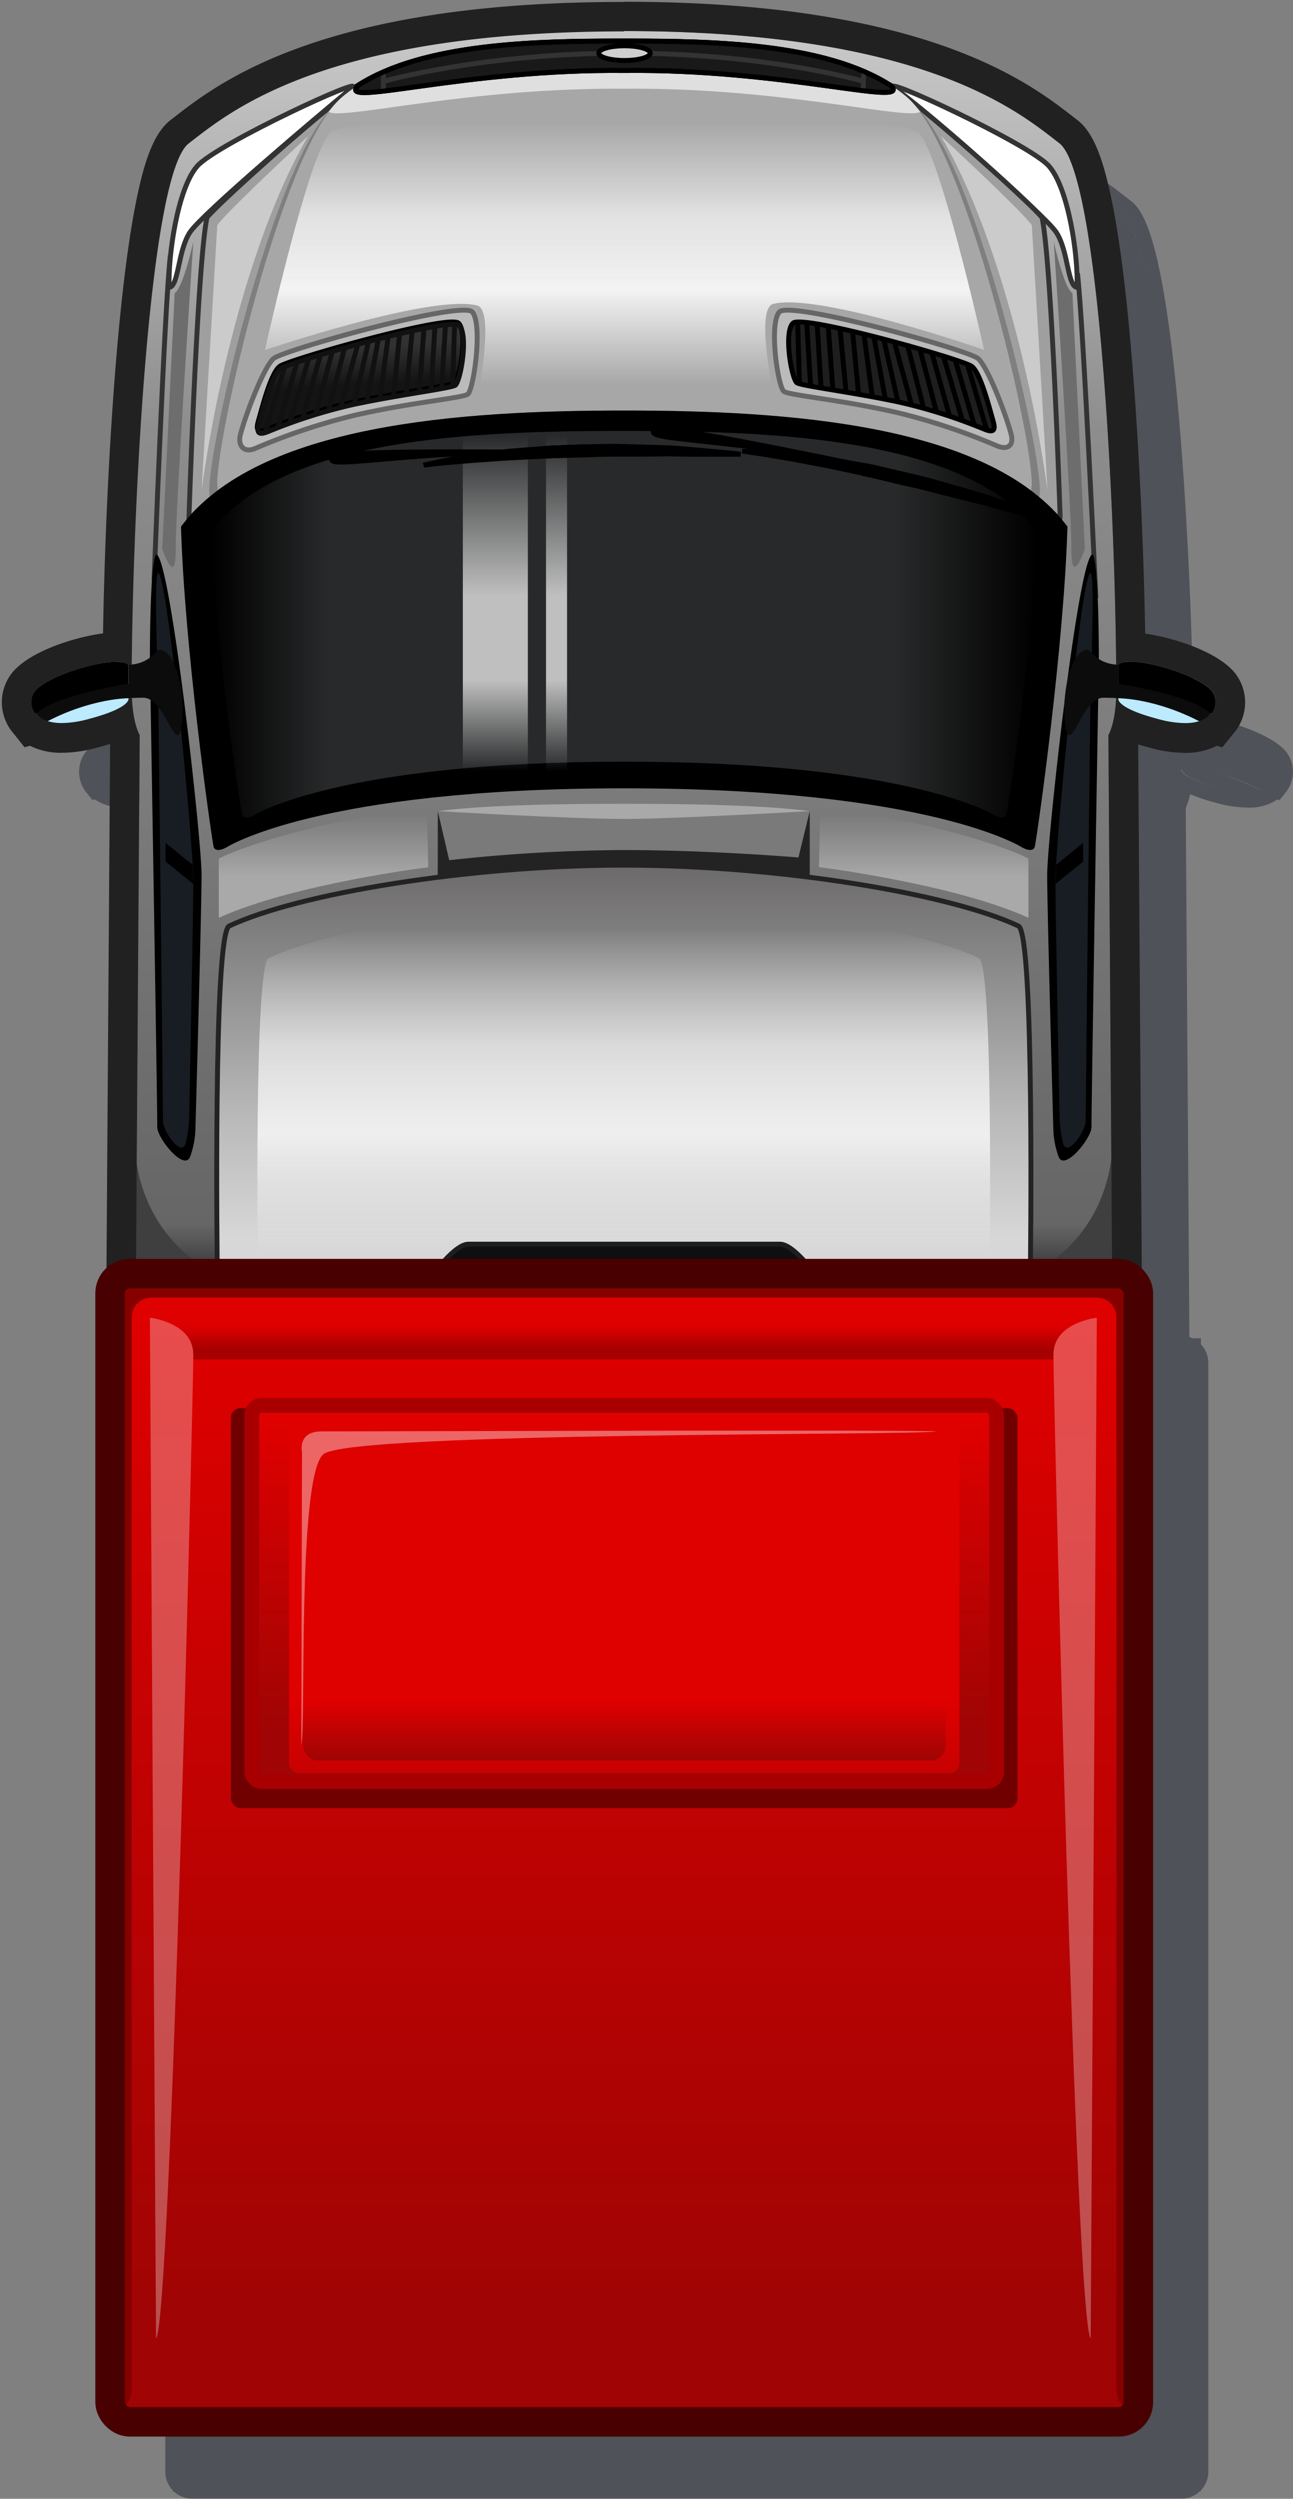 <svg xmlns="http://www.w3.org/2000/svg" xmlns:xlink="http://www.w3.org/1999/xlink" viewBox="0 0 263.52 509.28"><rect x="0" y="0" width="263.52" height="509.28" fill="#808080" stroke="none"/><defs><style>.a,.an,.aq,.ay,.e,.s,.u{fill:none;}.b{fill:#060d1c;}.as,.b,.l{opacity:0.4;}.c{fill:url(#a);}.d{fill:#3f3f3f;}.ah,.as,.av,.aw,.ax,.d{fill-rule:evenodd;}.e,.f,.g{stroke:#333;}.af,.ah,.an,.aq,.ay,.e,.f,.g,.q,.r,.s,.t,.u,.w,.x{stroke-miterlimit:10;}.as,.av,.f{fill:#fff;}.g{fill:#9f9f9f;}.h{fill:#7f7f7f;}.i{fill:#a7a7a7;}.j{opacity:0.9;}.k{fill:url(#b);}.l{fill:url(#c);}.m{clip-path:url(#d);}.n{opacity:0.7;}.o{fill:url(#e);}.p{fill:url(#f);}.q{fill:#bbb;stroke:#666;}.r,.t,.u,.w,.x{stroke:#000;}.r{fill:url(#g);}.s{stroke:#111;}.t{fill:#1e1e1e;}.v{fill:#dfdfdf;}.w{fill:#191919;}.x{fill:#d0d0d0;}.y{fill:#171d23;}.z{fill:#0c0c0c;}.aa{fill:#bceaff;}.ab{fill:#cbcbcb;}.ac{fill:#7a7a7a;}.ad{fill:#a9a9a9;}.ae{fill:#232323;}.af{stroke:#232323;fill:url(#h);}.ag{opacity:0.8;fill:url(#i);}.ah{fill:#0f0f0f;stroke:#1e1e1e;}.ai{fill:url(#j);}.aj{fill:url(#k);}.ak{fill:#6d6d6d;}.al{fill:#212121;}.am{fill:url(#l);}.an{stroke:#6d0000;}.an,.aq{stroke-width:3px;}.ao{fill:#700000;}.ap{fill:url(#m);}.aq{stroke:#a80000;}.ar{fill:url(#n);}.at{fill:url(#o);}.au{opacity:0.3;}.aw{opacity:0.5;fill:url(#p);}.ax{fill:#870000;}.ay{stroke:#490000;stroke-width:6px;}</style><linearGradient id="a" x1="127.19" y1="3.07" x2="127.19" y2="268.19" gradientUnits="userSpaceOnUse"><stop offset="0" stop-color="#cbcbcb"/><stop offset="0.32" stop-color="#8d8d8d"/><stop offset="0.93" stop-color="#666"/><stop offset="0.97" stop-color="#333"/></linearGradient><linearGradient id="b" x1="1335.54" y1="78.44" x2="1335.54" y2="25.03" gradientTransform="matrix(-1, 0, 0, 1, 1462.78, 0)" gradientUnits="userSpaceOnUse"><stop offset="0" stop-color="#fbfbfb" stop-opacity="0"/><stop offset="0.36" stop-color="#fbfbfb"/><stop offset="0.64" stop-color="#fbfbfb" stop-opacity="0.78"/><stop offset="1" stop-color="#fbfbfb" stop-opacity="0"/></linearGradient><linearGradient id="c" x1="43.12" y1="127.23" x2="211.32" y2="127.23" gradientUnits="userSpaceOnUse"><stop offset="0" stop-color="#636668" stop-opacity="0"/><stop offset="0.14" stop-color="#636668"/><stop offset="0.83" stop-color="#636668"/><stop offset="1" stop-color="#636668" stop-opacity="0"/></linearGradient><clipPath id="d"><path class="a" d="M127.22,85.7c32.34,0,73.17,1.47,88.53,22-.66,23.53-5.89,59.35-6.54,62.62-.53,1.25-2.61,0-2.61,0s-18.29-11.76-79.38-11.76-79.38,11.76-79.38,11.76-2.09,1.25-2.61,0c-.66-3.27-5.89-39.09-6.54-62.62C54.05,87.17,94.88,85.7,127.22,85.7Z"/></clipPath><linearGradient id="e" x1="100.96" y1="88.57" x2="100.96" y2="157.16" gradientUnits="userSpaceOnUse"><stop offset="0" stop-color="#fff" stop-opacity="0"/><stop offset="0.48" stop-color="#fff"/><stop offset="0.73" stop-color="#fff"/><stop offset="1" stop-color="#fff" stop-opacity="0"/></linearGradient><linearGradient id="f" x1="113.42" y1="88.57" x2="113.42" y2="157.16" xlink:href="#e"/><linearGradient id="g" x1="72.9" y1="70.83" x2="73.4" y2="78.33" gradientUnits="userSpaceOnUse"><stop offset="0" stop-color="#323232"/><stop offset="1" stop-color="#141414"/></linearGradient><linearGradient id="h" x1="127.13" y1="252.41" x2="127.13" y2="170.71" gradientUnits="userSpaceOnUse"><stop offset="0" stop-color="#d7d7d7"/><stop offset="0.33" stop-color="#b6b6b6"/><stop offset="1" stop-color="#636162"/></linearGradient><linearGradient id="i" x1="127.13" y1="255.07" x2="127.13" y2="189.31" gradientTransform="matrix(1, 0, 0, 1, 0, 0)" xlink:href="#b"/><linearGradient id="j" x1="65.93" y1="178.74" x2="65.93" y2="166.07" gradientUnits="userSpaceOnUse"><stop offset="0" stop-color="#a9a9a9"/><stop offset="1" stop-color="#a9a9a9" stop-opacity="0"/></linearGradient><linearGradient id="k" x1="188.25" y1="178.74" x2="188.25" y2="166.07" xlink:href="#j"/><linearGradient id="l" x1="127.22" y1="267.77" x2="127.22" y2="470.25" gradientUnits="userSpaceOnUse"><stop offset="0" stop-color="#df0000"/><stop offset="1" stop-color="#a00404"/></linearGradient><linearGradient id="m" x1="127.22" y1="290.74" x2="127.22" y2="351.97" xlink:href="#l"/><linearGradient id="n" x1="127.22" y1="346.08" x2="127.22" y2="387.35" xlink:href="#l"/><linearGradient id="o" x1="127.24" y1="346.82" x2="127.24" y2="358.64" xlink:href="#l"/><linearGradient id="p" x1="127.04" y1="270.32" x2="127.04" y2="275.08" gradientUnits="userSpaceOnUse"><stop offset="0" stop-color="#700000" stop-opacity="0"/><stop offset="1" stop-color="#700000"/></linearGradient></defs><path class="b" d="M262.22,153.35c-3-3.94-13.75-7.27-19-7.3-.22-16.16-1.09-39.48-2.9-60.39-1-11.76-2.23-21.35-3.59-28.51-2.24-11.81-4.51-14.86-6.24-16.19l-.82-.64c-8.8-6.83-29.39-22.82-89.7-22.82S59,33.49,50.25,40.32l-.83.64c-1.73,1.33-4,4.37-6.24,16.18-1.36,7.16-2.56,16.75-3.59,28.51-1.81,20.91-2.67,44.23-2.9,60.4h-.18c-5.25,0-16.12,3.34-19.11,7.3a6.71,6.71,0,0,0,.2,8.16l1.24,1.54.46-.13a10.09,10.09,0,0,0,6.06,1.66,24.59,24.59,0,0,0,6.26-.93,38.12,38.12,0,0,0,5.68-1.91,17,17,0,0,0,.92,2.95l-.74,107.83a5.83,5.83,0,0,0-.58.23H35.19V274a5.48,5.48,0,0,0-1.5,3.77v226a5.44,5.44,0,0,0,1.5,3.76v.24h.23a5.48,5.48,0,0,0,3.77,1.5H240.76a5.44,5.44,0,0,0,3.76-1.5h.24v-.24a5.44,5.44,0,0,0,1.5-3.76v-226a5.48,5.48,0,0,0-1.5-3.77v-1.23h-1.71a4.6,4.6,0,0,0-.65-.25l-.74-107.81a16.48,16.48,0,0,0,.9-2.85,38.07,38.07,0,0,0,5.44,1.81,24.53,24.53,0,0,0,6.26.93,10.09,10.09,0,0,0,6.06-1.66l.46.13,1.23-1.54A6.7,6.7,0,0,0,262.22,153.35Zm-2.85,1.31-.11-.11ZM249,157.9a38.26,38.26,0,0,1,8.23,3.26l-.05,0A46.22,46.22,0,0,0,249,157.9ZM22.48,161.18l-.05,0a38.37,38.37,0,0,1,8.22-3.26A46.46,46.46,0,0,0,22.48,161.18ZM39,156.66v0Zm0-.17.29,0Zm0,.11v0Zm0,0v0Zm0,0h0Zm199.83,7.26h0Zm-.08.14v0Zm1.53-7.46h0v0Zm-3-70.85,0,.34Zm.16,1.81c0,.19,0,.39,0,.59C237.46,87.81,237.44,87.61,237.43,87.42Zm.15,1.91c0,.26,0,.52.07.78C237.63,89.85,237.61,89.59,237.58,89.33Zm.17,2,.06.81Zm.16,2.09.06.84Zm.15,2.08.06.89Zm.15,2.13.06.89Zm.14,2.1.06,1Zm.13,2.12c0,.33.05.65.07,1C238.53,102.55,238.5,102.23,238.48,101.9Zm.14,2.16.06,1Zm.12,2.14.06,1Zm.13,2.15c0,.33,0,.66,0,1C238.9,109,238.88,108.68,238.87,108.35Zm.11,2.16c0,.33,0,.65.05,1C239,111.16,239,110.84,239,110.51Zm.11,2.14c0,.33,0,.67,0,1C239.13,113.32,239.11,113,239.09,112.65Zm.11,2.14c0,.33,0,.65,0,1C239.23,115.44,239.21,115.12,239.2,114.79Zm.1,2.16c0,.31,0,.62,0,.93C239.33,117.57,239.31,117.26,239.3,117Zm.09,2.09c0,.33,0,.66.05,1C239.42,119.7,239.41,119.37,239.39,119Zm.09,2.13c0,.3,0,.6,0,.9C239.51,121.77,239.5,121.47,239.48,121.17Zm.09,2.11,0,.88Zm.08,2.06,0,.9Zm.07,2.06,0,.85Zm.07,2,0,.75Zm.07,2c0,.18,0,.35,0,.53C239.87,131.84,239.87,131.67,239.86,131.49Zm.06,2v0Zm.05,2s0,0,0,.08S240,135.48,240,135.46Zm-7.13-82.08c0,.19.09.39.14.58C232.93,53.77,232.89,53.57,232.84,53.38Zm.29,1.28c.05.2.09.41.14.61C233.22,55.07,233.18,54.86,233.13,54.66Zm.29,1.36c0,.2.08.41.13.62C233.5,56.43,233.46,56.22,233.42,56Zm.28,1.4.12.65Zm.27,1.46.12.66Zm.27,1.52c0,.22.07.44.11.66C234.31,60.84,234.28,60.62,234.24,60.4ZM234.5,62c0,.22.07.45.11.68C234.57,62.42,234.53,62.19,234.5,62Zm.25,1.61c0,.23.07.46.1.69C234.82,64,234.78,63.81,234.75,63.58Zm.25,1.68.09.65Zm.24,1.7.09.67Zm.23,1.75.09.66Zm.23,1.8c0,.21.05.42.08.64C235.75,70.93,235.73,70.72,235.7,70.51Zm.22,1.83c0,.19.05.38.07.57C236,72.72,236,72.53,235.92,72.34Zm.22,1.87.06.49Zm.21,1.91,0,.29Zm.2,1.92a.15.15,0,0,1,0,.07A.15.15,0,0,0,236.55,78Zm-193-2.57.15-1.36Zm.23-2c0-.41.09-.83.14-1.24C43.92,72.65,43.87,73.07,43.83,73.48Zm.22-1.9c.05-.39.1-.79.14-1.17C44.15,70.79,44.1,71.19,44.05,71.58Zm.23-1.85c0-.37.09-.75.14-1.12C44.37,69,44.33,69.36,44.28,69.73Zm.23-1.79.15-1.08Zm.24-1.76q.07-.53.15-1Q44.83,65.66,44.75,66.18ZM45,64.45l.15-1Zm.25-1.64.15-.94Zm.26-1.61.15-.88Zm.26-1.55c.06-.29.11-.57.16-.85C45.88,59.08,45.83,59.36,45.77,59.65Zm.27-1.5c.06-.27.11-.54.16-.81C46.15,57.61,46.1,57.88,46,58.15Zm.28-1.44c0-.26.1-.51.16-.77C46.42,56.2,46.37,56.45,46.32,56.71Zm.28-1.38c.06-.24.11-.49.16-.73C46.71,54.84,46.66,55.09,46.6,55.33ZM46.89,54c.06-.23.11-.47.17-.69C47,53.54,47,53.78,46.89,54ZM41.1,163.78h0Zm.13.22,0,0Zm-.06-.09h0Zm199.14-7.44.35,0Zm.34.15v0Zm0-.11h0Zm0,0v0Zm0,0v0Zm2.58-7.52h0Zm15.47,5-.12-.08Zm-.76-.52-.11-.08ZM257,153l-.2-.11Zm-1.08-.57-.09,0Zm-1-.45-.24-.1Zm-1.23-.51-.23-.09Zm-1.17-.44-.18-.06Zm-1.24-.41-.28-.09Zm-1.36-.41-.17-.05Zm-1.13-.31-.26-.06Zm-1.3-.3-.25-.05Zm-1.18-.23-.14,0Zm-1.1-.17-.24,0Zm-1.14-.12h0Zm-1.74,0-.16,0Zm-.69.1-.09,0Zm-.56.18-.1,0Zm-8.44-96.65c0-.18-.09-.37-.14-.55C232.59,52.34,232.64,52.53,232.68,52.71Zm-.3-1.18c0-.18-.09-.36-.14-.54C232.29,51.17,232.34,51.35,232.38,51.53Zm-.3-1.12-.15-.51Zm-.32-1-.15-.48Zm-.32-1c-.05-.15-.1-.3-.16-.45C231.34,48.08,231.39,48.23,231.44,48.38Zm-.32-.91c-.06-.14-.12-.28-.17-.42C231,47.19,231.06,47.33,231.12,47.47Zm-.34-.83-.18-.39Zm-1-2-.21-.3Zm.7,1.28q-.09-.2-.18-.36Q230.35,45.7,230.44,45.89Zm-.35-.68c-.06-.12-.13-.22-.19-.33C230,45,230,45.09,230.09,45.21Zm-.71-1.11a3.33,3.33,0,0,0-.25-.28A3.33,3.33,0,0,1,229.38,44.1Zm-.37-.42a3.88,3.88,0,0,0-.38-.34A3.88,3.88,0,0,1,229,43.68ZM51.25,43.34a3.88,3.88,0,0,0-.38.34A3.88,3.88,0,0,1,51.25,43.34Zm-.88,1c-.08.1-.15.2-.23.32C50.22,44.5,50.29,44.4,50.37,44.3Zm.39-.49c-.09.09-.17.19-.26.29C50.59,44,50.67,43.9,50.76,43.81Zm-3.57,8.95c.05-.23.11-.45.16-.66C47.3,52.31,47.24,52.53,47.19,52.76Zm.3-1.2c.06-.21.11-.42.17-.62C47.6,51.14,47.55,51.35,47.49,51.56Zm.31-1.12.17-.59Zm.31-1.06.18-.54Zm.33-1,.18-.51Zm.32-.91L49,47Zm.34-.84c.06-.15.13-.29.19-.43C49.23,46.36,49.16,46.5,49.1,46.65Zm.34-.76c.06-.14.13-.26.2-.39C49.57,45.63,49.5,45.75,49.44,45.89Zm.35-.68.21-.35ZM43.34,78c-.21,2-.4,4-.59,6C42.94,81.93,43.13,79.91,43.34,78Zm.2-1.94c0,.53-.11,1.07-.17,1.61C43.43,77.08,43.49,76.54,43.54,76ZM40,133.8v0Zm.06-1.93v0Zm.06-1.89c0-.16,0-.32,0-.49C40.08,129.66,40.08,129.82,40.07,130Zm.06-1.91,0-.63Zm.07-1.91,0-.81Zm.08-2,0-.84Zm.08-2c0-.3,0-.6,0-.89C40.38,121.47,40.37,121.77,40.36,122.07Zm.09-2.14c0-.28,0-.57,0-.85C40.47,119.36,40.46,119.65,40.45,119.93Zm.09-2.06c0-.31,0-.63,0-1C40.57,117.24,40.55,117.56,40.54,117.87Zm.1-2.12c0-.32,0-.63,0-1C40.67,115.12,40.65,115.43,40.64,115.75Zm.1-2.13c0-.33,0-.65,0-1C40.77,113,40.76,113.29,40.74,113.62Zm.11-2.12c0-.35,0-.7,0-1C40.88,110.8,40.87,111.15,40.85,111.5Zm.11-2.12.06-1.09Zm.12-2.15.06-1.11Zm.12-2.15c0-.38,0-.76.07-1.15C41.25,104.32,41.23,104.7,41.2,105.08Zm.13-2.14c0-.39.05-.78.08-1.16C41.38,102.16,41.36,102.55,41.33,102.94Zm.14-2.15c0-.4.05-.8.08-1.2C41.52,100,41.49,100.39,41.47,100.79Zm.14-2.14c0-.41,0-.81.08-1.22C41.66,97.84,41.64,98.24,41.61,98.65Zm.15-2.14c0-.41.06-.83.08-1.24C41.81,95.68,41.78,96.1,41.76,96.51Zm.15-2.12L42,93.13Zm.16-2.12c0-.43.06-.87.1-1.3C42.13,91.4,42.1,91.84,42.07,92.27Zm.16-2.1c0-.46.07-.92.11-1.38C42.3,89.25,42.27,89.71,42.23,90.17Zm.17-2.08.12-1.45ZM42.57,86l.15-1.69ZM39.65,149.6h0a5.39,5.39,0,0,1-.71.05A5.39,5.39,0,0,0,39.65,149.6Zm-1-.19-.1,0ZM38,149.2l-.08,0Zm-.62-.1-.15,0Zm-.84,0h0Zm-15.64,5L21,154Zm.76-.52.11-.07Zm.91-.54.19-.11Zm1.09-.57.07,0Zm1-.45.22-.1Zm1.22-.51.22-.09Zm1.18-.44.16-.06Zm1.23-.41.28-.09Zm1.36-.41.16-.05Zm1.14-.31.25-.06Zm1.29-.3.25-.05Zm1.18-.23.14,0Zm1.1-.17.24,0Zm1.14-.12h0Zm-15.16,5.46-.1.11Zm-.05,5h0l-.36.1Zm10.55,1.22c5-1.33,7-2.51,7.69-3.29C37.81,158.24,35.88,159.42,30.85,160.75ZM39,156.68v0Zm0,.07a.15.15,0,0,1,0,.06A.15.15,0,0,0,39,156.75Zm0,.07,0,.07Zm0,.09a.59.59,0,0,1,0,.08A.59.59,0,0,0,38.91,156.91Zm0,.09,0,.09Zm-.06.1-.06.1Zm-.07.11a.94.94,0,0,1-.09.12A.94.94,0,0,0,38.74,157.21Zm-.09.12-.1.12Zm202.06-.42c.26.68,1.63,2.14,8.06,3.84C242.34,159.05,241,157.59,240.71,156.91Zm-.06-.23a.07.07,0,0,1,0,0A.07.07,0,0,0,240.65,156.68Zm0,.07a.64.64,0,0,1,0,.07A.64.64,0,0,0,240.66,156.75Zm0,.07,0,.08Zm18.64,2.71h0l.36.1Z"/><path class="c" d="M226.65,258.58l-.75-108.75s1.85-2.92,1.6-10.92c-.1-33.08-3.4-103.41-11.62-109.74S188.46,6.33,127.19,6.33s-80.47,16.5-88.7,22.84S27,105.83,26.87,138.91c-.25,8,1.6,10.92,1.6,10.92l-.75,108.75Z"/><path class="d" d="M42.22,258.58S28.8,252.06,27.46,233.9v24.68Z"/><path class="d" d="M212,258.58s13.41-6.52,14.75-24.68v24.68Z"/><path class="e" d="M31.4,118.33S33.54,62.15,34.73,52"/><path class="e" d="M223.35,121.87s-2.57-56-3.76-66.19"/><path class="f" d="M34.47,58.58c-.25-6.5,1.75-20.25,5.75-24.75s35.3-19,31.39-15.82c-7.35,6.06-30.39,25.57-32.89,29.32S36.47,58.33,34.47,58.58Z"/><path class="f" d="M219.51,58.58c.25-6.5-1.75-20.25-5.75-24.75s-35.3-19-31.39-15.82c7.35,6.06,30.39,25.57,32.89,29.32S217.51,58.33,219.51,58.58Z"/><path class="g" d="M127.22,84.38c31.93,0,72,2.49,88.73,21.68l.11-.71s-1.68-51.28-3.68-61c-2.15-2.65-18.59-17.53-28.13-24.95-.56-.46-1.14-.91-1.74-1.33l-1-.72h-.11c-13.59-8.66-36.64-9-54.19-9s-40.6.34-54.19,9h0a28.78,28.78,0,0,0-3.66,2.73l-.26.25c-9.65,7.67-24.87,21.47-26.92,24-2,9.74-3.69,61.73-3.69,61.73h0C55.25,86.87,95.29,84.38,127.22,84.38Z"/><path class="h" d="M127.28,83.67c29.2,0,65.05,3.43,84.47,17.68,2-3.47-12.56-68.75-25.46-80s-39.38-13-59-13-46,1.68-59,13-27.49,76.53-25.45,80C62.23,87.1,98.07,83.67,127.28,83.67Z"/><path class="i" d="M127.28,83.67c28.63,0,63.77,2,82.81,16.26,2-3.47-12.31-68.61-25-79.86S146.53,8.33,127.28,8.33s-45.12.4-57.87,11.74S42.46,96.46,44.46,99.93C63.5,85.68,98.65,83.67,127.28,83.67Z"/><g class="j"><path class="k" d="M127.25,80.24c12.25,0,30.52.71,30.52.71s-3.93-18-.21-19c9.35-2.39,43,9.36,43,9.36S191.14,29,186.87,26.82s-41.49-6-59.62-6-55.35,3.81-59.62,6S54,71.35,54,71.35s33.91-11.5,43.26-9.08c3.67.95.07,18.68.07,18.68S115,80.24,127.25,80.24Z"/></g><path d="M127.22,83.67c33,0,74.66,2.66,90.33,23.66-.67,24-6,62-6.67,65.34-.54,1.28-2.66,0-2.66,0s-18.67-12-81-12-81,12-81,12-2.13,1.28-2.67,0c-.66-3.34-6-41.34-6.66-65.34C52.55,86.33,94.22,83.67,127.22,83.67Z"/><path d="M127.22,85.7c32.34,0,73.17,1.47,88.53,22-.66,23.53-5.89,59.35-6.54,62.62-.53,1.25-2.61,0-2.61,0s-18.29-11.76-79.38-11.76-79.38,11.76-79.38,11.76-2.09,1.25-2.61,0c-.66-3.27-5.89-39.09-6.54-62.62C54.05,87.17,94.88,85.7,127.22,85.7Z"/><path class="l" d="M127.22,87.83c30.72,0,69.51,1.36,84.1,20.39-.62,21.75-5.59,54.87-6.21,57.89-.5,1.16-2.48,0-2.48,0s-17.38-10.87-75.41-10.87-75.41,10.87-75.41,10.87-2,1.16-2.48,0c-.62-3-5.59-36.14-6.21-57.89C57.7,89.19,96.5,87.83,127.22,87.83Z"/><g class="m"><g class="n"><rect class="o" x="94.33" y="78.47" width="13.25" height="89.79"/><rect class="p" x="111.28" y="78.47" width="4.29" height="89.79"/></g></g><path d="M86.17,94.34s1-.27,2.73-.63c.88-.19,1.95-.41,3.17-.61s2.6-.48,4.12-.7l4.89-.62c1.74-.24,3.58-.41,5.48-.54l5.87-.45,6.08-.2c2,0,4.07-.13,6.08-.12s4,.09,5.88.13l5.5.16c1.74.07,3.39.24,4.91.36,3,.24,5.57.51,7.34.67s2.78.29,2.78.29l-.07,1s-1,0-2.79,0-4.3,0-7.34,0c-1.51,0-3.16-.07-4.89-.07l-5.47.06c-1.89,0-3.85,0-5.84,0s-4,.12-6,.17l-6,.15-5.83.29c-1.89.1-3.72.16-5.44.31l-4.88.34-4.12.35c-1.23.09-2.29.21-3.16.31s-1.57.15-2,.22l-.73.09Z"/><path d="M67,93.29c.14,2.16,1.67,1.51,19.25.13,7.2-.56,17.1-.66,30.7-1.66C70.18,91.22,66.94,92.05,67,93.29Z"/><path d="M121.47,92.9V90.51s-8.5.24-10.25.38v2.58Z"/><path d="M151.26,91.49s1,0,2.8.07c.89,0,2,.1,3.22.2s2.64.2,4.16.37l4.89.62c1.74.21,3.56.51,5.44.86l5.8,1L183.5,96c2,.48,4,.91,5.91,1.43s3.82,1.08,5.66,1.59,3.6,1.06,5.28,1.54,3.22,1.09,4.67,1.59c2.88,1,5.26,1.9,6.93,2.49s2.62,1,2.62,1l-.32,1s-1-.23-2.7-.68-4.18-1.06-7.1-1.88c-1.47-.39-3-.86-4.72-1.29l-5.31-1.32c-1.83-.47-3.73-.93-5.65-1.45s-3.91-.89-5.87-1.35L177,97.22,171.32,96c-1.86-.38-3.64-.78-5.35-1.07l-4.81-.91-4.07-.68c-1.22-.23-2.27-.38-3.15-.5s-1.55-.25-2-.3l-.73-.1Z"/><path d="M132.66,87.54c-.28,2.14,1.35,1.8,18.86,3.84,7.18.84,16.91,2.66,30.44,4.3C136.16,86.11,132.83,86.31,132.66,87.54Z"/><path d="M185.78,99l.6-2.31s-8.28-1.91-10-2.22L175.72,97Z"/><path class="q" d="M49,88.58c1-3.94,4.75-13.75,6.75-15.5s38.38-11.89,40.5-9.5.4,15.21-.85,16.71c-.68.81-12,1.75-23.46,4.43A128.19,128.19,0,0,0,52,91.4C49.72,92.4,48.4,90.81,49,88.58Z"/><path class="r" d="M52.65,85.84c.88-3.13,2.58-9.77,4.35-11.16S91.58,64,93.45,65.87,93.8,76.78,92.7,78c-.59.64-10.61,1.81-20.69,3.94a107.18,107.18,0,0,0-17.59,5.58C52.43,88.28,52.16,87.61,52.65,85.84Z"/><line class="s" x1="54.1" y1="88.15" x2="58.03" y2="74.74"/><line class="s" x1="56.6" y1="87.24" x2="60.54" y2="73.83"/><line class="s" x1="59.01" y1="86.39" x2="62.95" y2="72.98"/><line class="s" x1="61.7" y1="85.25" x2="65.36" y2="72.13"/><line class="s" x1="64.39" y1="84.26" x2="67.77" y2="71.42"/><line class="s" x1="66.94" y1="83.7" x2="70.32" y2="70.57"/><line class="s" x1="69.35" y1="83.27" x2="73.01" y2="69.86"/><line class="s" x1="72.19" y1="82.42" x2="75.14" y2="69.44"/><line class="s" x1="74.74" y1="82" x2="77.12" y2="69.01"/><line class="s" x1="77.43" y1="81.29" x2="79.1" y2="68.73"/><line class="s" x1="92.64" y1="66.13" x2="92.27" y2="78.47"/><line class="s" x1="90.8" y1="66.13" x2="90.01" y2="78.89"/><line class="s" x1="88.67" y1="66.13" x2="87.88" y2="79.32"/><line class="s" x1="86.41" y1="66.98" x2="85.47" y2="79.6"/><line class="s" x1="84" y1="67.54" x2="82.78" y2="80.31"/><line class="s" x1="81.44" y1="67.97" x2="80.23" y2="80.74"/><path class="s" d="M52.79,86.34c.88-3.13,2.58-9.77,4.34-11.16s34.59-10.7,36.46-8.81.35,10.91-.75,12.1c-.59.64-10.61,1.81-20.69,3.94A107.18,107.18,0,0,0,54.56,88C52.57,88.78,52.29,88.11,52.79,86.34Z"/><path class="q" d="M206.09,88.58c-1-3.94-4.75-13.75-6.75-15.5s-38.38-11.89-40.5-9.5-.4,14.64.85,16.14c.67.82,12,1.76,23.46,4.44a127.48,127.48,0,0,1,19.94,6.67C205.34,91.83,206.66,90.81,206.09,88.58Z"/><path class="t" d="M202.41,85.84c-.89-3.13-2.58-9.77-4.35-11.16S163.48,64,161.61,65.87s-.36,10.91.75,12.1c.59.64,10.6,1.81,20.69,3.94a107.18,107.18,0,0,1,17.59,5.58C202.62,88.28,202.9,87.61,202.41,85.84Z"/><line class="u" x1="201.1" y1="87.65" x2="197.16" y2="74.24"/><line class="u" x1="198.59" y1="86.74" x2="194.66" y2="73.33"/><line class="u" x1="196.19" y1="85.89" x2="192.25" y2="72.48"/><line class="u" x1="193.5" y1="84.75" x2="189.84" y2="71.63"/><line class="u" x1="190.8" y1="83.76" x2="187.43" y2="70.92"/><line class="u" x1="188.25" y1="83.2" x2="184.88" y2="70.07"/><line class="u" x1="185.84" y1="82.77" x2="182.19" y2="69.36"/><line class="u" x1="183.01" y1="81.92" x2="180.06" y2="68.94"/><line class="u" x1="180.46" y1="81.5" x2="178.08" y2="68.51"/><line class="u" x1="177.76" y1="80.79" x2="176.09" y2="68.23"/><line class="u" x1="162.56" y1="65.63" x2="162.92" y2="77.97"/><line class="u" x1="164.4" y1="65.63" x2="165.19" y2="78.39"/><line class="u" x1="166.52" y1="65.63" x2="167.32" y2="78.82"/><line class="u" x1="168.79" y1="66.48" x2="169.72" y2="79.1"/><line class="u" x1="171.2" y1="67.04" x2="172.42" y2="79.81"/><line class="u" x1="173.75" y1="67.47" x2="174.97" y2="80.24"/><path class="v" d="M185.14,20.07C172.39,8.73,146.53,8.33,127.28,8.33s-45.12.4-57.86,11.74A17.09,17.09,0,0,0,67,22.8c2.61,1.75,28.59-5,60.26-4.71,31.67-.33,57.64,6.46,60.25,4.71A17.58,17.58,0,0,0,185.14,20.07Z"/><path class="w" d="M181.68,17.55s0,0,0,0c-13.56-8.83-36.8-9.18-54.47-9.18s-40.8.35-54.37,9.12l0,.1c-3.82,4.28,22-3.55,54.4-3.22C159.66,14,185.5,21.83,181.68,17.55Z"/><path class="e" d="M78.13,16.59s20.21-5.76,49.15-5.76,48.79,5.76,48.79,5.76"/><line class="e" x1="78.13" y1="18.54" x2="78.13" y2="14.64"/><line class="e" x1="175.9" y1="18.54" x2="176.04" y2="14.64"/><path class="u" d="M181.68,17.55s0,0,0,0c-13.56-8.83-36.8-9.18-54.47-9.18s-40.8.35-54.37,9.12l0,.1c-3.82,4.28,22-3.55,54.4-3.22C159.66,14,185.5,21.83,181.68,17.55Z"/><ellipse class="x" cx="127.28" cy="10.83" rx="5.25" ry="1.5"/><path d="M38.72,235.83a17.75,17.75,0,0,0,1.1-5.5s1.26-44.5,1.26-52S34.67,113.17,31.84,113c-1.33,1.33-1.29,21.42-1.29,21.42s1.5,88.92,1.5,95.29C32.05,232,37.47,238.69,38.72,235.83Z"/><path class="y" d="M37.78,233.16a22.68,22.68,0,0,0,.76-5.27s.86-41.52.86-48.51-5.24-62.5-7.19-62.65c-.91,1.24,0,21.68,0,21.68s1,84.09,1,90C33.21,230.58,36.92,235.83,37.78,233.16Z"/><polygon points="39.4 180.17 33.74 175.6 33.74 171.78 39.24 176.26 39.4 180.17"/><path d="M215.78,235.83a17.75,17.75,0,0,1-1.1-5.5s-1.26-44.5-1.26-52,6.4-65.16,9.24-65.33c1.33,1.33,1.29,21.42,1.29,21.42s-1.5,88.92-1.5,95.29C222.45,232,217,238.69,215.78,235.83Z"/><path class="y" d="M216.72,233.16a22.68,22.68,0,0,1-.76-5.27s-.86-41.52-.86-48.51,5.24-62.5,7.18-62.65c.92,1.24,0,21.68,0,21.68s-1,84.09-1,90C221.29,230.58,217.57,235.83,216.72,233.16Z"/><polygon points="215.1 180.17 220.75 175.6 220.75 171.78 215.25 176.26 215.1 180.17"/><path d="M7.18,145.46A3.76,3.76,0,0,1,7,141c2.75-3.65,17.05-7.65,19.15-5.5l0,4.69Z"/><path class="z" d="M32.34,132.46c3.48-.39,5.71,9.46,4.55,16.08-1.17,5-3.3-6.33-7.67-6.33a41.39,41.39,0,0,0-20.38,5.25c-1.5-.25-1.37-2-1.37-2s1.72-3.13,18.72-6.13v-3.85C30.47,135.36,31.78,132.53,32.34,132.46Z"/><path class="aa" d="M8.84,147.46s.31,1.49,9.25-.88,8.1-4.26,8.1-4.26S18.59,142.21,8.84,147.46Z"/><path class="ab" d="M44.28,45.91c1.27-2,13.42-13.48,18.53-18.17C53.39,43.57,45.05,71.57,41.08,99.93Z"/><path class="ab" d="M210.29,45.91c-1.28-2-13.42-13.48-18.54-18.17,9.43,15.83,17.76,43.83,21.74,72.19Z"/><path d="M246.92,145.46a3.75,3.75,0,0,0,.15-4.48c-2.76-3.65-17.06-7.65-19.15-5.5l0,4.69Z"/><path class="z" d="M221.76,132.46c-3.47-.39-5.7,9.46-4.54,16.08,1.17,5,3.29-6.33,7.67-6.33a41.35,41.35,0,0,1,20.37,5.25c1.5-.25,1.38-2,1.38-2s-1.72-3.13-18.72-6.13v-3.85C223.64,135.36,222.33,132.53,221.76,132.46Z"/><path class="aa" d="M245.26,147.46s-.3,1.49-9.25-.88-8.09-4.26-8.09-4.26S235.51,142.21,245.26,147.46Z"/><path class="ac" d="M127.14,176.33A307.55,307.55,0,0,1,165,178.8V165.32c-5.75-.75-16.25-1.5-37.9-1.5s-32.15.75-37.9,1.5V178.8h0A307.87,307.87,0,0,1,127.14,176.33Z"/><path class="ad" d="M89.23,165.32s27,1.59,38,1.59c10.33,0,37.81-1.59,37.81-1.59-5.75-.75-16.25-1.5-37.9-1.5S95,164.57,89.23,165.32Z"/><path class="ae" d="M89.23,165.32l2.32,10a338.44,338.44,0,0,1,35.35-2.07c18.06,0,35.82,1.52,35.82,1.52l2.31-9.44,0,13.48s-22.18-2.47-37.92-2.47-37.9,2.57-37.9,2.57Z"/><path class="af" d="M127.13,258.58H210s.89-68.42-2.45-69.85c-14-6.6-49-12.4-80.41-12.4s-66.41,5.8-80.42,12.4c-3.33,1.43-2.44,69.85-2.44,69.85h82.86"/><path class="ag" d="M127.13,258.15H201.7s.8-61.57-2.2-62.86c-12.61-5.95-44.11-11.16-72.37-11.16s-59.77,5.21-72.38,11.16c-3,1.29-2.2,62.86-2.2,62.86h74.58"/><path class="ah" d="M165.21,258.58s-3.74-5-6.24-5H95.47c-2.5,0-6.24,5-6.24,5Z"/><path class="ai" d="M44.59,187.06V175C50.72,171.78,70.75,166,87,164.9l.28,11.85S59.72,180.17,44.59,187.06Z"/><path class="aj" d="M209.6,187.06V175c-6.13-3.25-26.16-9.07-42.42-10.13l-.28,11.85S194.47,180.17,209.6,187.06Z"/><path class="ak" d="M39.4,49.24s-3.66,54.5-3.59,62.66-2.75,0-2.75,0L35.6,59.74C37.39,58.57,39.4,49.24,39.4,49.24Z"/><path class="ak" d="M214.76,49.24s3.66,54.5,3.59,62.66,2.75,0,2.75,0l-2.54-52.16C216.78,58.57,214.76,49.24,214.76,49.24Z"/><path class="al" d="M127.19,6.33c61.27,0,80.46,16.5,88.69,22.84,8,6.12,11.3,72,11.6,106.28.15,0,.29,0,.44,0a3.58,3.58,0,0,1,2.44-.6c4.79,0,14.49,3.16,16.71,6.1a3.75,3.75,0,0,1-.15,4.48l-.35-.1a.59.59,0,0,1,.07.1s-.94,1.95-5.14,1.95a21.79,21.79,0,0,1-5.49-.83c-8.92-2.36-8.09-4.25-8.09-4.26l-.44,0c-.27,5.45-1.58,7.54-1.58,7.54l.75,108.75H27.72l.75-108.75s-1.31-2.09-1.58-7.55l-.7,0s.83,1.9-8.1,4.26a21.66,21.66,0,0,1-5.48.83c-4.2,0-5.14-1.95-5.14-1.95a.59.59,0,0,1,.07-.1l-.36.1A3.76,3.76,0,0,1,7,141c2.22-2.94,11.92-6.1,16.71-6.1a3.58,3.58,0,0,1,2.44.6,5.36,5.36,0,0,0,.7,0c.31-34.27,3.66-100.14,11.6-106.26,8.23-6.34,27.42-22.84,88.7-22.84m0-6C65.84.33,44.68,16.77,35.65,23.78l-.82.63c-3.28,2.53-5.41,7.74-7.35,18-1.38,7.25-2.6,16.94-3.63,28.8C22.13,91.05,21.26,113,21,129.09c-6,.79-15.34,3.79-18.72,8.28a9.66,9.66,0,0,0,.26,11.85L5,152.3,6.11,152a14.15,14.15,0,0,0,6.5,1.43,27.83,27.83,0,0,0,7-1c1-.27,2-.54,2.83-.82l-.74,107,0,6h211l0-6-.73-106.89c.79.25,1.65.49,2.56.73a27.77,27.77,0,0,0,7,1A14.15,14.15,0,0,0,248,152l1.12.32,2.48-3.08a9.67,9.67,0,0,0,.26-11.85c-3.34-4.42-12.47-7.4-18.46-8.25-.29-16-1.15-38.05-2.88-57.89-1-11.86-2.25-21.55-3.62-28.81-2-10.26-4.08-15.48-7.36-18l-.82-.63c-9-7-30.19-23.45-91.53-23.45Z"/><rect class="am" x="22.43" y="259.58" width="209.58" height="234.03" rx="4"/><rect class="an" x="22.43" y="259.58" width="209.58" height="234.03" rx="4"/><rect class="ao" x="47.06" y="286.98" width="160.31" height="81.54" rx="2"/><rect class="ap" x="51.31" y="286.44" width="151.81" height="76.67" rx="2"/><rect class="aq" x="51.31" y="286.44" width="151.81" height="76.67" rx="2"/><rect class="ar" x="58.9" y="288.14" width="136.63" height="73.27" rx="2"/><path class="as" d="M61.41,355.58c0-2,.14-59.62.14-59.62s-1-4.22,4-4.22c6.67,0,120.69-.36,125.34,0-4.34.86-119.67,0-125,4.66S62.39,352.41,61.41,355.58Z"/><rect class="at" x="61.76" y="346.57" width="130.96" height="12.25" rx="3"/><g class="au"><path class="av" d="M31.8,476.6c3.08-3,7.6-194,7.6-200.53s-8.85-7.5-8.85-7.5Z"/><path class="av" d="M222.29,476.6c-3.08-3-7.6-194-7.6-200.53s8.85-7.5,8.85-7.5Z"/></g><path class="aw" d="M39.4,276.07c0,.16,0,.5,0,1h175.3v-1c0-6.5,8.85-7.5,8.85-7.5h-193S39.4,269.57,39.4,276.07Z"/><path class="ax" d="M24.64,490.64c-1.22,0-2.21-1.8-2.21-4V262.58a4,4,0,0,1,4-4H228a4,4,0,0,1,4,4V486.64c0,2.2-1,4-2.24,4s-2.24-1.8-2.24-4V268.47a4,4,0,0,0-4-4H30.84a4,4,0,0,0-4,4V486.64C26.84,488.84,25.85,490.64,24.64,490.64Z"/><rect class="ay" x="22.43" y="259.58" width="209.58" height="234.03" rx="4"/></svg>